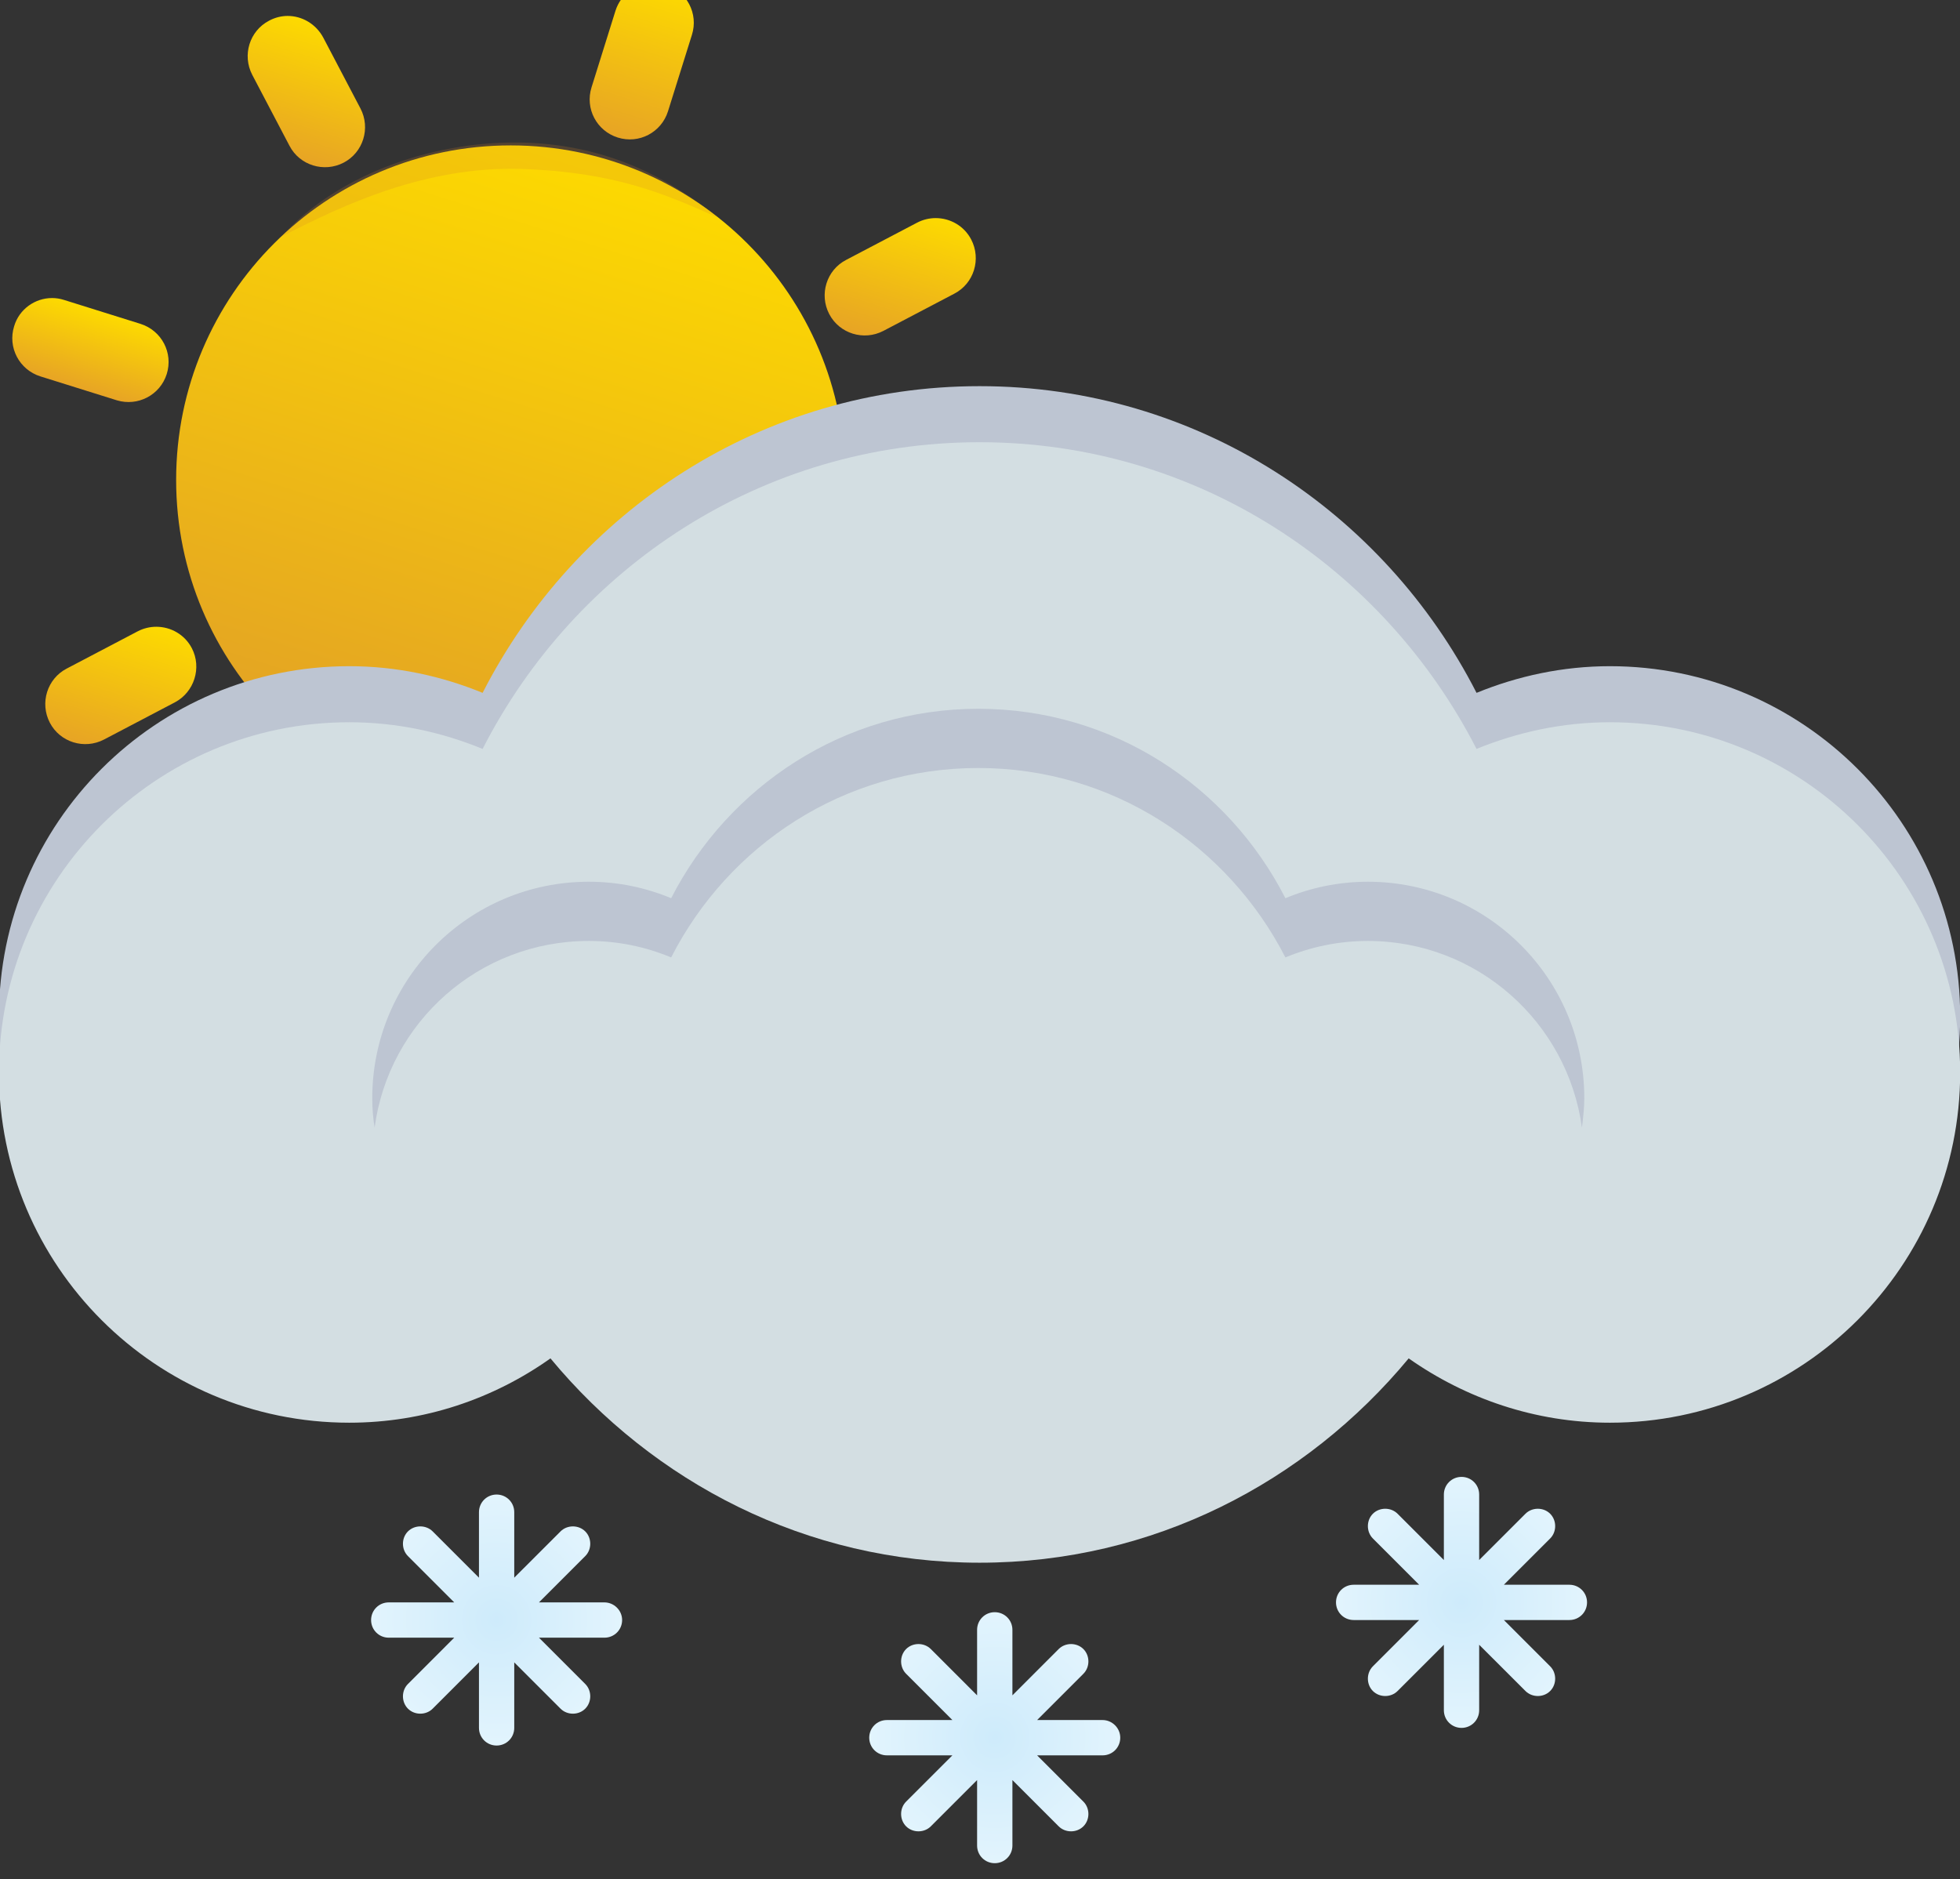 <?xml version="1.0" encoding="UTF-8" standalone="no"?>
<!-- Created with Inkscape (http://www.inkscape.org/) -->

<svg
   width="45.27mm"
   height="43.411mm"
   viewBox="0 0 45.27 43.411"
   version="1.1"
   id="svg5"
   xml:space="preserve"
   xmlns="http://www.w3.org/2000/svg"
   xmlns:svg="http://www.w3.org/2000/svg"><rect x="0" y="0" width="45.27" height="43.411" fill="#333333" stroke="none"/><defs
     id="defs2"><linearGradient
       x1="0"
       y1="0"
       x2="1"
       y2="0"
       gradientUnits="userSpaceOnUse"
       gradientTransform="matrix(-13.043,-41.808,41.808,-13.043,1305.511,1783.852)"
       spreadMethod="pad"
       id="linearGradient5041"><stop
         style="stop-opacity:1;stop-color:#fdda00"
         offset="0"
         id="stop5037" /><stop
         style="stop-opacity:1;stop-color:#e2a026"
         offset="1"
         id="stop5039" /></linearGradient><linearGradient
       x1="0"
       y1="0"
       x2="1"
       y2="0"
       gradientUnits="userSpaceOnUse"
       gradientTransform="matrix(-2.662,-8.532,8.532,-2.662,1325.807,1780.516)"
       spreadMethod="pad"
       id="linearGradient5061"><stop
         style="stop-opacity:1;stop-color:#fdda00"
         offset="0"
         id="stop5057" /><stop
         style="stop-opacity:1;stop-color:#e7a425"
         offset="1"
         id="stop5059" /></linearGradient><linearGradient
       x1="0"
       y1="0"
       x2="1"
       y2="0"
       gradientUnits="userSpaceOnUse"
       gradientTransform="matrix(-2.662,-8.532,8.532,-2.662,1274.804,1753.762)"
       spreadMethod="pad"
       id="linearGradient5081"><stop
         style="stop-opacity:1;stop-color:#fdda00"
         offset="0"
         id="stop5077" /><stop
         style="stop-opacity:1;stop-color:#e7a425"
         offset="1"
         id="stop5079" /></linearGradient><linearGradient
       x1="0"
       y1="0"
       x2="1"
       y2="0"
       gradientUnits="userSpaceOnUse"
       gradientTransform="matrix(-1.559,-4.998,4.998,-1.559,1327.255,1756.794)"
       spreadMethod="pad"
       id="linearGradient5101"><stop
         style="stop-opacity:1;stop-color:#fdda00"
         offset="0"
         id="stop5097" /><stop
         style="stop-opacity:1;stop-color:#e7a425"
         offset="1"
         id="stop5099" /></linearGradient><linearGradient
       x1="0"
       y1="0"
       x2="1"
       y2="0"
       gradientUnits="userSpaceOnUse"
       gradientTransform="matrix(-1.561,-5.003,5.003,-1.561,1272.27,1773.944)"
       spreadMethod="pad"
       id="linearGradient5121"><stop
         style="stop-opacity:1;stop-color:#fdda00"
         offset="0"
         id="stop5117" /><stop
         style="stop-opacity:1;stop-color:#e7a425"
         offset="1"
         id="stop5119" /></linearGradient><linearGradient
       x1="0"
       y1="0"
       x2="1"
       y2="0"
       gradientUnits="userSpaceOnUse"
       gradientTransform="matrix(-2.662,-8.532,8.532,-2.662,1286.953,1792.635)"
       spreadMethod="pad"
       id="linearGradient5141"><stop
         style="stop-opacity:1;stop-color:#fdda00"
         offset="0"
         id="stop5137" /><stop
         style="stop-opacity:1;stop-color:#e7a425"
         offset="1"
         id="stop5139" /></linearGradient><linearGradient
       x1="0"
       y1="0"
       x2="1"
       y2="0"
       gradientUnits="userSpaceOnUse"
       gradientTransform="matrix(-2.662,-8.532,8.532,-2.662,1313.694,1741.633)"
       spreadMethod="pad"
       id="linearGradient5161"><stop
         style="stop-opacity:1;stop-color:#fdda00"
         offset="0"
         id="stop5157" /><stop
         style="stop-opacity:1;stop-color:#e7a425"
         offset="1"
         id="stop5159" /></linearGradient><linearGradient
       x1="0"
       y1="0"
       x2="1"
       y2="0"
       gradientUnits="userSpaceOnUse"
       gradientTransform="matrix(-3.118,-9.996,9.996,-3.118,1291.974,1740.374)"
       spreadMethod="pad"
       id="linearGradient5181"><stop
         style="stop-opacity:1;stop-color:#fdda00"
         offset="0"
         id="stop5177" /><stop
         style="stop-opacity:1;stop-color:#e7a425"
         offset="1"
         id="stop5179" /></linearGradient><linearGradient
       x1="0"
       y1="0"
       x2="1"
       y2="0"
       gradientUnits="userSpaceOnUse"
       gradientTransform="matrix(-3.118,-9.996,9.996,-3.118,1309.123,1795.363)"
       spreadMethod="pad"
       id="linearGradient5201"><stop
         style="stop-opacity:1;stop-color:#fdda00"
         offset="0"
         id="stop5197" /><stop
         style="stop-opacity:1;stop-color:#e7a425"
         offset="1"
         id="stop5199" /></linearGradient><clipPath
       clipPathUnits="userSpaceOnUse"
       id="clipPath5219"><path
         d="m 1285.28,1747.32 h 28.88 v -6.17 h -28.88 z"
         id="path5217" /></clipPath><clipPath
       clipPathUnits="userSpaceOnUse"
       id="clipPath5235"><path
         d="m 1283.98,1785.03 h 28.56 v -6.17 h -28.56 z"
         id="path5233" /></clipPath><clipPath
       clipPathUnits="userSpaceOnUse"
       id="clipPath5255"><path
         d="m 1267.47,1732.85 h 122.91 v -36.55 h -122.91 z"
         id="path5253" /></clipPath><radialGradient
       fx="0"
       fy="0"
       cx="0"
       cy="0"
       r="1"
       gradientUnits="userSpaceOnUse"
       gradientTransform="matrix(8.213,0,0,8.213,1361.2,1689.495)"
       spreadMethod="pad"
       id="radialGradient5289"><stop
         style="stop-opacity:1;stop-color:#ceebfb"
         offset="0"
         id="stop5285" /><stop
         style="stop-opacity:1;stop-color:#e2f4fd"
         offset="1"
         id="stop5287" /></radialGradient><radialGradient
       fx="0"
       fy="0"
       cx="0"
       cy="0"
       r="1"
       gradientUnits="userSpaceOnUse"
       gradientTransform="matrix(8.204,0,0,8.204,1298.065,1688.359)"
       spreadMethod="pad"
       id="radialGradient5309"><stop
         style="stop-opacity:1;stop-color:#ceebfb"
         offset="0"
         id="stop5305" /><stop
         style="stop-opacity:1;stop-color:#e2f4fd"
         offset="1"
         id="stop5307" /></radialGradient><radialGradient
       fx="0"
       fy="0"
       cx="0"
       cy="0"
       r="1"
       gradientUnits="userSpaceOnUse"
       gradientTransform="matrix(8.204,0,0,8.204,1330.659,1680.659)"
       spreadMethod="pad"
       id="radialGradient5329"><stop
         style="stop-opacity:1;stop-color:#ceebfb"
         offset="0"
         id="stop5325" /><stop
         style="stop-opacity:1;stop-color:#e2f4fd"
         offset="1"
         id="stop5327" /></radialGradient><clipPath
       clipPathUnits="userSpaceOnUse"
       id="clipPath22746"><path
         d="m 1283.179,1793.001 c -1.282,-0.667 -1.77,-2.258 -1.103,-3.542 v 0 l 2.438,-4.646 c 0.668,-1.282 2.259,-1.77 3.542,-1.103 v 0 c 1.283,0.668 1.771,2.259 1.104,3.541 v 0 l -2.438,4.646 c -0.482,0.894 -1.388,1.414 -2.326,1.414 v 0 c -0.41,0 -0.826,-0.1 -1.217,-0.31"
         id="path22748"
         style="stroke-width:1" /></clipPath><clipPath
       clipPathUnits="userSpaceOnUse"
       id="clipPath22760"><path
         d="m 1325.578,1779.783 -4.645,-2.438 c -1.284,-0.667 -1.772,-2.258 -1.105,-3.541 v 0 c 0.668,-1.284 2.259,-1.772 3.543,-1.104 v 0 l 4.645,2.438 c 1.283,0.667 1.771,2.258 1.103,3.542 v 0 c -0.465,0.894 -1.378,1.402 -2.323,1.402 v 0 c -0.412,0 -0.829,-0.096 -1.218,-0.299"
         id="path22762"
         style="stroke-width:1" /></clipPath><clipPath
       clipPathUnits="userSpaceOnUse"
       id="clipPath22767"><path
         d="m 1309.922,1742.005 c -1.283,-0.667 -1.77,-2.258 -1.103,-3.542 v 0 l 2.438,-4.645 c 0.668,-1.283 2.258,-1.771 3.541,-1.103 v 0 c 1.284,0.667 1.771,2.258 1.105,3.542 v 0 l -2.439,4.644 c -0.465,0.895 -1.378,1.403 -2.324,1.403 v 0 c -0.411,0 -0.829,-0.097 -1.218,-0.299"
         id="path22769"
         style="stroke-width:1" /></clipPath><clipPath
       clipPathUnits="userSpaceOnUse"
       id="clipPath22777"><path
         d="M -2.2440947e-6,2048 H 2048 V -1.1811023e-5 H -2.2440947e-6 Z"
         id="path22779"
         style="stroke-width:1" /></clipPath><clipPath
       clipPathUnits="userSpaceOnUse"
       id="clipPath22784"><path
         d="m 1266.498,1773.008 c -0.436,-1.386 0.333,-2.848 1.719,-3.285 v 0 l 5.005,-1.566 c 1.36,-0.41 2.823,0.334 3.26,1.72 v 0 c 0.435,1.386 -0.334,2.848 -1.72,3.285 v 0 l -5.005,1.566 c -0.258,0.083 -0.52,0.122 -0.779,0.122 v 0 c -1.107,0 -2.147,-0.719 -2.48,-1.842"
         id="path22786"
         style="stroke-width:1" /></clipPath><clipPath
       clipPathUnits="userSpaceOnUse"
       id="clipPath22791"><path
         d="m 1277.097,1762.948 c 0,-12.091 9.801,-21.893 21.892,-21.893 v 0 c 12.09,0 21.892,9.802 21.892,21.893 v 0 c 0,12.09 -9.802,21.891 -21.892,21.891 v 0 c -12.091,0 -21.892,-9.801 -21.892,-21.891"
         id="path22793"
         style="stroke-width:1" /></clipPath><clipPath
       clipPathUnits="userSpaceOnUse"
       id="clipPath22810"><path
         d="m 1274.582,1753.041 -4.645,-2.438 c -1.284,-0.667 -1.771,-2.259 -1.104,-3.542 v 0 c 0.667,-1.283 2.259,-1.77 3.542,-1.103 v 0 l 4.645,2.438 c 1.258,0.667 1.771,2.258 1.104,3.541 v 0 c -0.465,0.894 -1.379,1.402 -2.324,1.402 v 0 c -0.412,0 -0.829,-0.096 -1.218,-0.298"
         id="path22812"
         style="stroke-width:1" /></clipPath><clipPath
       clipPathUnits="userSpaceOnUse"
       id="clipPath22824"><path
         d="m 1321.472,1755.864 c -0.437,-1.386 0.333,-2.848 1.719,-3.285 v 0 l 5.005,-1.565 c 1.386,-0.437 2.848,0.333 3.285,1.719 v 0 c 0.436,1.386 -0.334,2.849 -1.72,3.285 v 0 l -5.004,1.566 c -0.263,0.083 -0.529,0.122 -0.79,0.122 v 0 c -1.114,0 -2.142,-0.719 -2.495,-1.842"
         id="path22826"
         style="stroke-width:1" /></clipPath><clipPath
       clipPathUnits="userSpaceOnUse"
       id="clipPath22831"><path
         d="m 1288.697,1738.669 -1.565,-5.004 c -0.436,-1.386 0.334,-2.85 1.719,-3.285 v 0 c 1.386,-0.437 2.85,0.333 3.285,1.719 v 0 l 1.566,5.005 c 0.437,1.386 -0.334,2.848 -1.72,3.284 v 0 c -0.262,0.083 -0.528,0.123 -0.789,0.123 v 0 c -1.114,0 -2.142,-0.719 -2.496,-1.842"
         id="path22833"
         style="stroke-width:1" /></clipPath><clipPath
       clipPathUnits="userSpaceOnUse"
       id="clipPath22841"><path
         d="M -2.2440947e-6,2048 H 2048 V -1.1811023e-5 H -2.2440947e-6 Z"
         id="path22843"
         style="stroke-width:1" /></clipPath><clipPath
       clipPathUnits="userSpaceOnUse"
       id="clipPath22861"><path
         d="M -2.2440947e-6,2048 H 2048 V -1.1811023e-5 H -2.2440947e-6 Z"
         id="path22863"
         style="stroke-width:1" /></clipPath><clipPath
       clipPathUnits="userSpaceOnUse"
       id="clipPath22867"><path
         d="M -1304.918,314.13 H 743.082 v -2048 H -1304.918 Z"
         id="path22869"
         style="stroke-width:1" /></clipPath><clipPath
       clipPathUnits="userSpaceOnUse"
       id="clipPath22874"><path
         d="m 1305.841,1793.642 -1.565,-5.005 c -0.436,-1.386 0.333,-2.848 1.719,-3.284 v 0 c 1.386,-0.436 2.849,0.333 3.285,1.719 v 0 l 1.566,5.005 c 0.437,1.385 -0.334,2.849 -1.72,3.285 v 0 c -0.262,0.083 -0.528,0.122 -0.788,0.122 v 0 c -1.115,0 -2.143,-0.718 -2.497,-1.842"
         id="path22876"
         style="stroke-width:1" /></clipPath><clipPath
       clipPathUnits="userSpaceOnUse"
       id="clipPath22880"><path
         d="m -1371.774,296.139 h 2048 V -1751.861 h -2048 z"
         id="path22882"
         style="stroke-width:1" /></clipPath><clipPath
       clipPathUnits="userSpaceOnUse"
       id="clipPath22886"><path
         d="m -1371.774,299.81 h 2048 v -2048 h -2048 z"
         id="path22888"
         style="stroke-width:1" /></clipPath><clipPath
       clipPathUnits="userSpaceOnUse"
       id="clipPath22893"><path
         d="m 1360.045,1696.553 v -4.286 l -3.029,3.029 c -0.435,0.436 -1.18,0.436 -1.616,0 v 0 c -0.436,-0.437 -0.436,-1.181 0,-1.618 v 0 l 3.028,-3.028 h -4.285 c -0.642,0 -1.156,-0.513 -1.156,-1.155 v 0 c 0,-0.641 0.514,-1.154 1.156,-1.154 v 0 h 4.285 l -3.028,-3.029 c -0.436,-0.436 -0.436,-1.181 0,-1.616 v 0 c 0.436,-0.437 1.181,-0.437 1.616,0 v 0 l 3.029,3.027 v -4.285 c 0,-0.642 0.514,-1.155 1.155,-1.155 v 0 c 0.642,0 1.155,0.513 1.155,1.155 v 0 4.285 l 3.029,-3.027 c 0.436,-0.437 1.18,-0.437 1.616,0 v 0 c 0.437,0.435 0.437,1.18 0,1.616 v 0 l -3.028,3.029 h 4.286 c 0.641,0 1.155,0.513 1.155,1.154 v 0 c 0,0.642 -0.514,1.155 -1.155,1.155 v 0 h -4.286 l 3.028,3.028 c 0.437,0.437 0.437,1.181 0,1.618 v 0 c -0.436,0.436 -1.18,0.436 -1.616,0 v 0 l -3.029,-3.029 v 4.286 c 0,0.642 -0.513,1.155 -1.155,1.155 v 0 c -0.641,0 -1.155,-0.513 -1.155,-1.155"
         id="path22895"
         style="stroke-width:1" /></clipPath><clipPath
       clipPathUnits="userSpaceOnUse"
       id="clipPath22900"><path
         d="m 1329.504,1687.699 v -4.286 l -3.028,3.029 c -0.437,0.436 -1.181,0.436 -1.617,0 v 0 c -0.436,-0.437 -0.436,-1.181 0,-1.618 v 0 l 3.029,-3.028 h -4.287 c -0.642,0 -1.155,-0.513 -1.155,-1.155 v 0 c 0,-0.642 0.513,-1.155 1.155,-1.155 v 0 h 4.287 l -3.029,-3.028 c -0.436,-0.437 -0.436,-1.181 0,-1.617 v 0 c 0.436,-0.436 1.18,-0.436 1.617,0 v 0 l 3.028,3.028 v -4.286 c 0,-0.641 0.513,-1.154 1.155,-1.154 v 0 c 0.642,0 1.156,0.513 1.156,1.154 v 0 4.286 l 3.027,-3.028 c 0.437,-0.436 1.181,-0.436 1.617,0 v 0 c 0.437,0.436 0.437,1.18 0,1.617 v 0 l -3.028,3.028 h 4.286 c 0.642,0 1.154,0.513 1.154,1.155 v 0 c 0,0.642 -0.538,1.155 -1.154,1.155 v 0 h -4.286 l 3.028,3.028 c 0.437,0.437 0.437,1.181 0,1.618 v 0 c -0.436,0.436 -1.18,0.436 -1.617,0 v 0 l -3.027,-3.029 v 4.286 c 0,0.642 -0.514,1.155 -1.156,1.155 v 0 c -0.642,0 -1.155,-0.513 -1.155,-1.155"
         id="path22902"
         style="stroke-width:1" /></clipPath><clipPath
       clipPathUnits="userSpaceOnUse"
       id="clipPath23057"><path
         d="m 1296.911,1695.398 v -4.285 l -3.029,3.028 c -0.436,0.436 -1.181,0.436 -1.617,0 v 0 c -0.437,-0.436 -0.437,-1.181 0,-1.617 v 0 l 3.028,-3.029 h -4.285 c -0.642,0 -1.155,-0.513 -1.155,-1.154 v 0 c 0,-0.642 0.513,-1.155 1.155,-1.155 v 0 h 4.285 l -3.028,-3.029 c -0.437,-0.436 -0.437,-1.18 0,-1.617 v 0 c 0.436,-0.436 1.181,-0.436 1.617,0 v 0 l 3.029,3.029 v -4.286 c 0,-0.642 0.513,-1.155 1.154,-1.155 v 0 c 0.642,0 1.155,0.513 1.155,1.155 v 0 4.286 l 3.029,-3.029 c 0.436,-0.436 1.18,-0.436 1.616,0 v 0 c 0.437,0.437 0.437,1.181 0,1.617 v 0 l -3.028,3.029 h 4.286 c 0.642,0 1.155,0.513 1.155,1.155 v 0 c 0,0.641 -0.539,1.154 -1.155,1.154 v 0 h -4.286 l 3.028,3.029 c 0.437,0.436 0.437,1.181 0,1.617 v 0 c -0.436,0.436 -1.18,0.436 -1.616,0 v 0 l -3.029,-3.028 v 4.285 c 0,0.642 -0.513,1.155 -1.155,1.155 v 0 c -0.641,0 -1.154,-0.513 -1.154,-1.155"
         id="path23059"
         style="stroke-width:1" /></clipPath></defs><g
     id="g25631"
     transform="translate(-666.747,-89.082)"><g
       id="g5035"
       transform="matrix(0.353,0,0,-0.353,220,722.489)"
       clip-path="url(#clipPath22791)"><path
         d="m 1277.097,1762.948 c 0,-12.091 9.801,-21.893 21.892,-21.893 v 0 c 12.09,0 21.892,9.802 21.892,21.893 v 0 c 0,12.09 -9.802,21.891 -21.892,21.891 v 0 c -12.091,0 -21.892,-9.801 -21.892,-21.891"
         style="fill:url(#linearGradient5041);stroke:none"
         id="path5043" /></g><g
       id="g5055"
       transform="matrix(0.353,0,0,-0.353,220,722.489)"
       clip-path="url(#clipPath22760)"><path
         d="m 1325.578,1779.783 -4.645,-2.438 c -1.284,-0.667 -1.772,-2.258 -1.105,-3.541 v 0 c 0.668,-1.284 2.259,-1.772 3.543,-1.104 v 0 l 4.645,2.438 c 1.283,0.667 1.771,2.258 1.103,3.542 v 0 c -0.465,0.894 -1.378,1.402 -2.323,1.402 v 0 c -0.412,0 -0.829,-0.096 -1.218,-0.299"
         style="fill:url(#linearGradient5061);stroke:none"
         id="path5063" /></g><g
       id="g5075"
       transform="matrix(0.353,0,0,-0.353,220,722.489)"
       clip-path="url(#clipPath22810)"><path
         d="m 1274.582,1753.041 -4.645,-2.438 c -1.284,-0.667 -1.771,-2.259 -1.104,-3.542 v 0 c 0.667,-1.283 2.259,-1.77 3.542,-1.103 v 0 l 4.645,2.438 c 1.258,0.667 1.771,2.258 1.104,3.541 v 0 c -0.465,0.894 -1.379,1.402 -2.324,1.402 v 0 c -0.412,0 -0.829,-0.096 -1.218,-0.298"
         style="fill:url(#linearGradient5081);stroke:none"
         id="path5083" /></g><g
       id="g5095"
       transform="matrix(0.353,0,0,-0.353,220,722.489)"
       clip-path="url(#clipPath22824)"><path
         d="m 1321.472,1755.864 c -0.437,-1.386 0.333,-2.848 1.719,-3.285 v 0 l 5.005,-1.565 c 1.386,-0.437 2.848,0.333 3.285,1.719 v 0 c 0.436,1.386 -0.334,2.849 -1.72,3.285 v 0 l -5.004,1.566 c -0.263,0.083 -0.529,0.122 -0.79,0.122 v 0 c -1.114,0 -2.142,-0.719 -2.495,-1.842"
         style="fill:url(#linearGradient5101);stroke:none"
         id="path5103" /></g><g
       id="g5115"
       transform="matrix(0.353,0,0,-0.353,220,722.489)"
       clip-path="url(#clipPath22784)"><path
         d="m 1266.498,1773.008 c -0.436,-1.386 0.333,-2.848 1.719,-3.285 v 0 l 5.005,-1.566 c 1.36,-0.41 2.823,0.334 3.26,1.72 v 0 c 0.435,1.386 -0.334,2.848 -1.72,3.285 v 0 l -5.005,1.566 c -0.258,0.083 -0.52,0.122 -0.779,0.122 v 0 c -1.107,0 -2.147,-0.719 -2.48,-1.842"
         style="fill:url(#linearGradient5121);stroke:none"
         id="path5123" /></g><g
       id="g5135"
       transform="matrix(0.353,0,0,-0.353,220,722.489)"
       clip-path="url(#clipPath22746)"><path
         d="m 1283.179,1793.001 c -1.282,-0.667 -1.77,-2.258 -1.103,-3.542 v 0 l 2.438,-4.646 c 0.668,-1.282 2.259,-1.77 3.542,-1.103 v 0 c 1.283,0.668 1.771,2.259 1.104,3.541 v 0 l -2.438,4.646 c -0.482,0.894 -1.388,1.414 -2.326,1.414 v 0 c -0.41,0 -0.826,-0.1 -1.217,-0.31"
         style="fill:url(#linearGradient5141);stroke:none"
         id="path5143" /></g><g
       id="g5155"
       transform="matrix(0.353,0,0,-0.353,220,722.489)"
       clip-path="url(#clipPath22767)"><path
         d="m 1309.922,1742.005 c -1.283,-0.667 -1.77,-2.258 -1.103,-3.542 v 0 l 2.438,-4.645 c 0.668,-1.283 2.258,-1.771 3.541,-1.103 v 0 c 1.284,0.667 1.771,2.258 1.105,3.542 v 0 l -2.439,4.644 c -0.465,0.895 -1.378,1.403 -2.324,1.403 v 0 c -0.411,0 -0.829,-0.097 -1.218,-0.299"
         style="fill:url(#linearGradient5161);stroke:none"
         id="path5163" /></g><g
       id="g5175"
       transform="matrix(0.353,0,0,-0.353,220,722.489)"
       clip-path="url(#clipPath22831)"><path
         d="m 1288.697,1738.669 -1.565,-5.004 c -0.436,-1.386 0.334,-2.85 1.719,-3.285 v 0 c 1.386,-0.437 2.85,0.333 3.285,1.719 v 0 l 1.566,5.005 c 0.437,1.386 -0.334,2.848 -1.72,3.284 v 0 c -0.262,0.083 -0.528,0.123 -0.789,0.123 v 0 c -1.114,0 -2.142,-0.719 -2.496,-1.842"
         style="fill:url(#linearGradient5181);stroke:none"
         id="path5183" /></g><g
       id="g5195"
       transform="matrix(0.353,0,0,-0.353,220,722.489)"
       clip-path="url(#clipPath22874)"><path
         d="m 1305.841,1793.642 -1.565,-5.005 c -0.436,-1.386 0.333,-2.848 1.719,-3.284 v 0 c 1.386,-0.436 2.849,0.333 3.285,1.719 v 0 l 1.566,5.005 c 0.437,1.385 -0.334,2.849 -1.72,3.285 v 0 c -0.262,0.083 -0.528,0.122 -0.788,0.122 v 0 c -1.115,0 -2.143,-0.718 -2.497,-1.842"
         style="fill:url(#linearGradient5201);stroke:none"
         id="path5203" /></g><g
       id="g5227"
       transform="matrix(0.353,0,0,-0.353,220,722.489)"
       clip-path="url(#clipPath22777)"><g
         clip-path="url(#clipPath5219)"
         opacity="0.5"
         id="g5225"><g
           transform="translate(1298.014,1741.158)"
           id="g5223"><path
             d="M 0,0 C 5.672,-0.18 12.242,1.874 16.143,6.16 11.985,4.029 6.545,1.54 0.308,1.745 -5.928,1.951 -9.265,3.388 -12.73,4.928 -9.855,2.567 -5.749,0.18 0,0"
             style="fill:#d48129;fill-opacity:1;fill-rule:nonzero;stroke:none"
             id="path5221" /></g></g></g><g
       id="g5243"
       transform="matrix(0.353,0,0,-0.353,220,722.489)"
       clip-path="url(#clipPath22841)"><g
         clip-path="url(#clipPath5235)"
         opacity="0.2"
         id="g5241"><g
           transform="translate(1299.939,1785.019)"
           id="g5239"><path
             d="m 0,0 c -5.621,0.18 -12.114,-1.874 -15.963,-6.16 4.106,2.131 9.495,4.62 15.681,4.441 C 5.903,-1.925 9.162,-3.362 12.601,-4.902 9.727,-2.566 5.698,-0.18 0,0"
             style="fill:#d48129;fill-opacity:1;fill-rule:nonzero;stroke:none"
             id="path5237" /></g></g></g><path
       d="m 0,0 c -3.08,0 -6.031,-0.642 -8.726,-1.745 -6.057,11.857 -18.273,20.07 -32.517,20.07 -14.244,0 -26.46,-8.213 -32.517,-20.07 -2.695,1.103 -5.621,1.745 -8.726,1.745 -12.653,0 -22.919,-10.266 -22.919,-22.918 0,-12.653 10.266,-22.919 22.919,-22.919 4.902,0 9.444,1.566 13.166,4.209 6.724,-8.11 16.733,-13.371 28.077,-13.371 11.344,0 21.353,5.261 28.077,13.371 3.721,-2.618 8.264,-4.209 13.166,-4.209 12.653,0 22.918,10.266 22.918,22.919 C 22.918,-10.266 12.653,0 0,0"
       style="fill:#bdc5d2;fill-opacity:1;fill-rule:nonzero;stroke:none"
       id="path5247"
       transform="matrix(0.353,0,0,-0.353,703.931,104.471)"
       clip-path="url(#clipPath22880)" /><g
       id="g5263"
       transform="matrix(0.353,0,0,-0.353,220,722.489)"
       clip-path="url(#clipPath22861)"><g
         clip-path="url(#clipPath5255)"
         opacity="0.05"
         id="g5261"><g
           transform="translate(1333.559,1732.047)"
           id="g5259"><path
             d="m 0,0 c -24.689,2.489 -47.813,-0.95 -66.086,-8.649 2.284,-10.266 11.42,-17.94 22.353,-17.94 4.902,0 9.445,1.566 13.166,4.209 6.725,-8.11 16.734,-13.371 28.077,-13.371 11.344,0 21.353,5.261 28.078,13.371 3.721,-2.617 8.264,-4.209 13.166,-4.209 7.34,0 13.858,3.465 18.067,8.855 C 41.269,-8.649 21.687,-2.182 0,0"
             style="fill:#a8a9ad;fill-opacity:1;fill-rule:nonzero;stroke:none"
             id="path5257" /></g></g></g><path
       d="m 0,0 c -3.08,0 -6.031,-0.642 -8.726,-1.745 -6.082,11.857 -18.273,20.07 -32.517,20.07 -14.244,0 -26.46,-8.213 -32.517,-20.07 -2.695,1.103 -5.621,1.745 -8.726,1.745 -12.653,0 -22.919,-10.266 -22.919,-22.918 0,-12.653 10.266,-22.919 22.919,-22.919 4.902,0 9.444,1.566 13.166,4.209 6.724,-8.11 16.733,-13.371 28.077,-13.371 11.344,0 21.353,5.261 28.077,13.371 3.721,-2.618 8.264,-4.209 13.166,-4.209 12.653,0 22.918,10.266 22.918,22.919 C 22.918,-10.266 12.653,0 0,0"
       style="fill:#d3dee2;fill-opacity:1;fill-rule:nonzero;stroke:none"
       id="path5267"
       transform="matrix(0.353,0,0,-0.353,703.931,105.766)"
       clip-path="url(#clipPath22886)" /><path
       d="m 0,0 c 1.925,0 3.721,-0.385 5.39,-1.078 3.747,7.34 11.292,12.396 20.095,12.396 8.803,0 16.348,-5.082 20.095,-12.396 1.669,0.693 3.491,1.078 5.39,1.078 7.16,0 13.063,-5.313 14.013,-12.216 0.077,0.641 0.154,1.283 0.154,1.924 0,7.828 -6.339,14.167 -14.167,14.167 -1.899,0 -3.721,-0.385 -5.39,-1.078 C 41.833,10.138 34.288,15.193 25.485,15.193 16.682,15.193 9.137,10.112 5.39,2.797 3.721,3.49 1.925,3.875 0,3.875 c -7.828,0 -14.167,-6.339 -14.167,-14.167 0,-0.667 0.052,-1.308 0.154,-1.924 C -13.089,-5.313 -7.186,0 0,0"
       style="fill:#bdc5d2;fill-opacity:1;fill-rule:nonzero;stroke:none"
       id="path5271"
       transform="matrix(0.353,0,0,-0.353,680.346,110.818)"
       clip-path="url(#clipPath22867)" /><g
       id="g5283"
       transform="matrix(0.353,0,0,-0.353,220,722.489)"
       clip-path="url(#clipPath22893)"><path
         d="m 1360.045,1696.553 v -4.286 l -3.029,3.029 c -0.435,0.436 -1.18,0.436 -1.616,0 v 0 c -0.436,-0.437 -0.436,-1.181 0,-1.618 v 0 l 3.028,-3.028 h -4.285 c -0.642,0 -1.156,-0.513 -1.156,-1.155 v 0 c 0,-0.641 0.514,-1.154 1.156,-1.154 v 0 h 4.285 l -3.028,-3.029 c -0.436,-0.436 -0.436,-1.181 0,-1.616 v 0 c 0.436,-0.437 1.181,-0.437 1.616,0 v 0 l 3.029,3.027 v -4.285 c 0,-0.642 0.514,-1.155 1.155,-1.155 v 0 c 0.642,0 1.155,0.513 1.155,1.155 v 0 4.285 l 3.029,-3.027 c 0.436,-0.437 1.18,-0.437 1.616,0 v 0 c 0.437,0.435 0.437,1.18 0,1.616 v 0 l -3.028,3.029 h 4.286 c 0.641,0 1.155,0.513 1.155,1.154 v 0 c 0,0.642 -0.514,1.155 -1.155,1.155 v 0 h -4.286 l 3.028,3.028 c 0.437,0.437 0.437,1.181 0,1.618 v 0 c -0.436,0.436 -1.18,0.436 -1.616,0 v 0 l -3.029,-3.029 v 4.286 c 0,0.642 -0.513,1.155 -1.155,1.155 v 0 c -0.641,0 -1.155,-0.513 -1.155,-1.155"
         style="fill:url(#radialGradient5289);stroke:none"
         id="path5291" /></g><g
       id="g5303"
       transform="matrix(0.353,0,0,-0.353,220,722.489)"
       clip-path="url(#clipPath23057)"><path
         d="m 1296.911,1695.398 v -4.285 l -3.029,3.028 c -0.436,0.436 -1.181,0.436 -1.617,0 v 0 c -0.437,-0.436 -0.437,-1.181 0,-1.617 v 0 l 3.028,-3.029 h -4.285 c -0.642,0 -1.155,-0.513 -1.155,-1.154 v 0 c 0,-0.642 0.513,-1.155 1.155,-1.155 v 0 h 4.285 l -3.028,-3.029 c -0.437,-0.436 -0.437,-1.18 0,-1.617 v 0 c 0.436,-0.436 1.181,-0.436 1.617,0 v 0 l 3.029,3.029 v -4.286 c 0,-0.642 0.513,-1.155 1.154,-1.155 v 0 c 0.642,0 1.155,0.513 1.155,1.155 v 0 4.286 l 3.029,-3.029 c 0.436,-0.436 1.18,-0.436 1.616,0 v 0 c 0.437,0.437 0.437,1.181 0,1.617 v 0 l -3.028,3.029 h 4.286 c 0.642,0 1.155,0.513 1.155,1.155 v 0 c 0,0.641 -0.539,1.154 -1.155,1.154 v 0 h -4.286 l 3.028,3.029 c 0.437,0.436 0.437,1.181 0,1.617 v 0 c -0.436,0.436 -1.18,0.436 -1.616,0 v 0 l -3.029,-3.028 v 4.285 c 0,0.642 -0.513,1.155 -1.155,1.155 v 0 c -0.641,0 -1.154,-0.513 -1.154,-1.155"
         style="fill:url(#radialGradient5309);stroke:none"
         id="path5311" /></g><g
       id="g5323"
       transform="matrix(0.353,0,0,-0.353,220,722.489)"
       clip-path="url(#clipPath22900)"><path
         d="m 1329.504,1687.699 v -4.286 l -3.028,3.029 c -0.437,0.436 -1.181,0.436 -1.617,0 v 0 c -0.436,-0.437 -0.436,-1.181 0,-1.618 v 0 l 3.029,-3.028 h -4.287 c -0.642,0 -1.155,-0.513 -1.155,-1.155 v 0 c 0,-0.642 0.513,-1.155 1.155,-1.155 v 0 h 4.287 l -3.029,-3.028 c -0.436,-0.437 -0.436,-1.181 0,-1.617 v 0 c 0.436,-0.436 1.18,-0.436 1.617,0 v 0 l 3.028,3.028 v -4.286 c 0,-0.641 0.513,-1.154 1.155,-1.154 v 0 c 0.642,0 1.156,0.513 1.156,1.154 v 0 4.286 l 3.027,-3.028 c 0.437,-0.436 1.181,-0.436 1.617,0 v 0 c 0.437,0.436 0.437,1.18 0,1.617 v 0 l -3.028,3.028 h 4.286 c 0.642,0 1.154,0.513 1.154,1.155 v 0 c 0,0.642 -0.538,1.155 -1.154,1.155 v 0 h -4.286 l 3.028,3.028 c 0.437,0.437 0.437,1.181 0,1.618 v 0 c -0.436,0.436 -1.18,0.436 -1.617,0 v 0 l -3.027,-3.029 v 4.286 c 0,0.642 -0.514,1.155 -1.156,1.155 v 0 c -0.642,0 -1.155,-0.513 -1.155,-1.155"
         style="fill:url(#radialGradient5329);stroke:none"
         id="path5331" /></g></g></svg>

